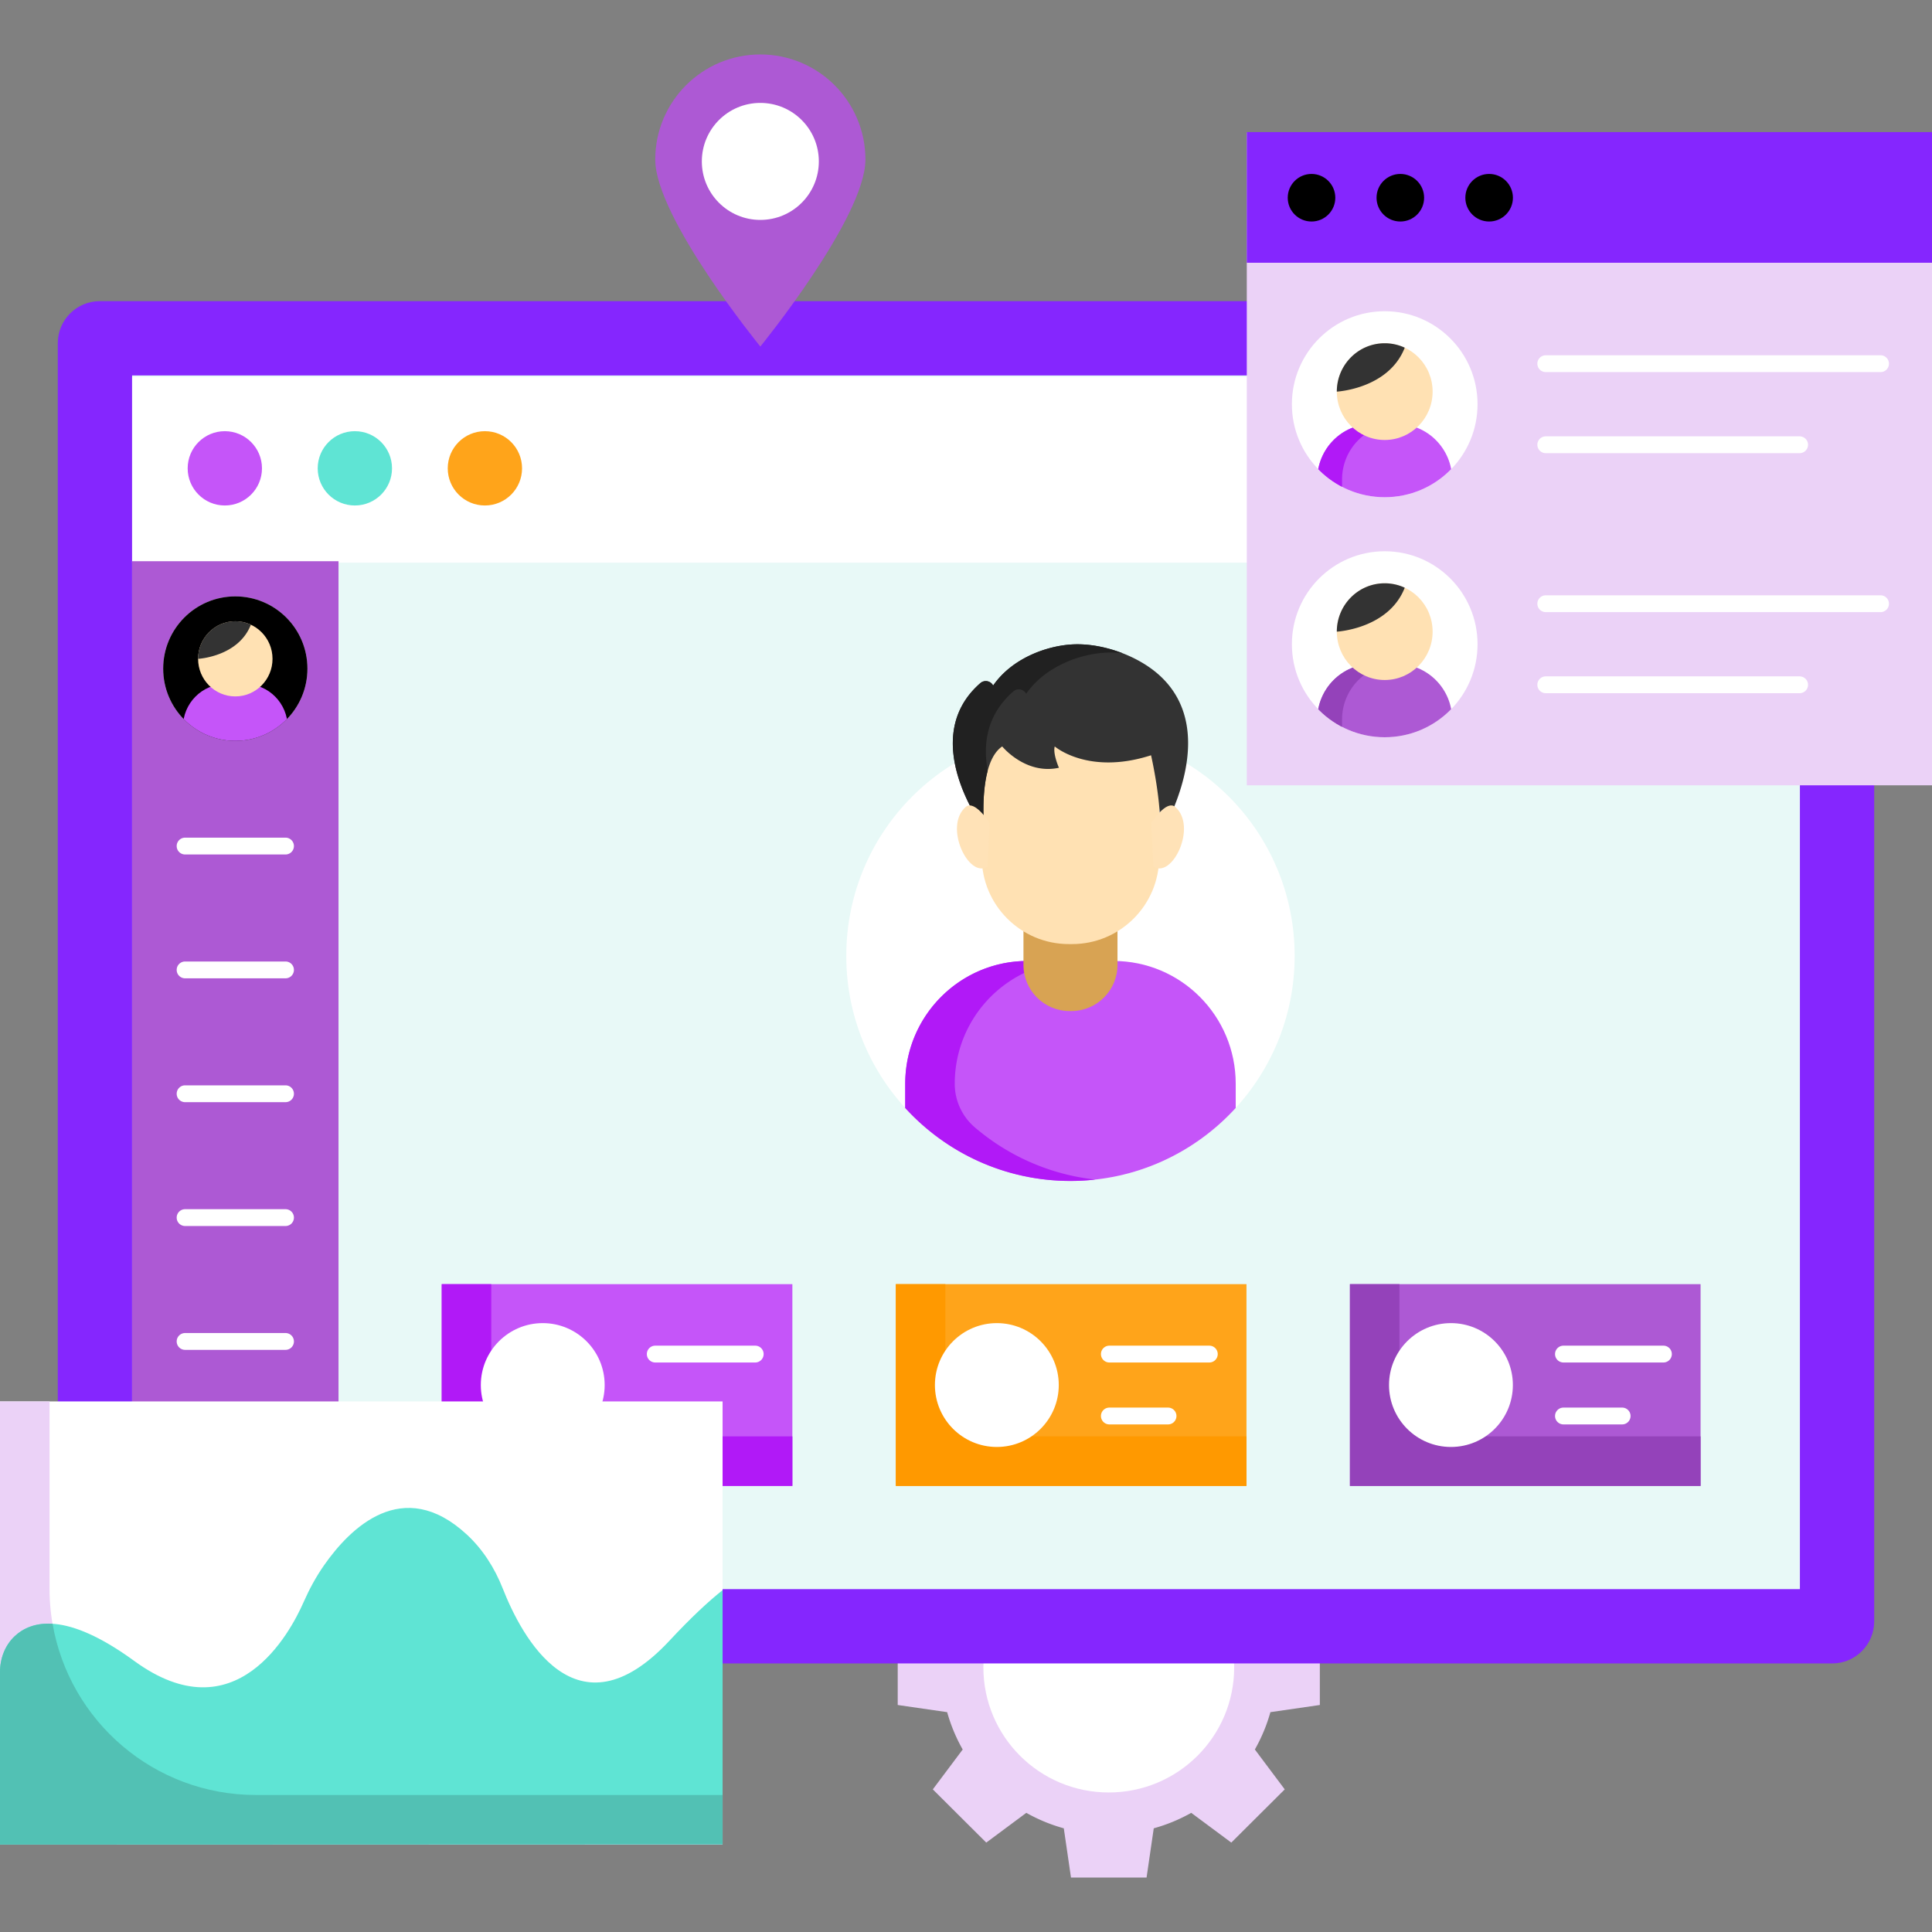 <svg xmlns="http://www.w3.org/2000/svg" xmlns:xlink="http://www.w3.org/1999/xlink" viewBox="0 0 468 468"><rect x="0" y="0" width="468" height="468" fill="#808080" stroke="none"/><path fill="#ebd2f7" d="M319.712 413.011V394.78l-11.977-1.735a40.123 40.123 0 0 0-3.764-9.043l7.238-9.663-12.945-12.891-9.703 7.208a40.482 40.482 0 0 0-9.08-3.748l-1.742-11.927h-18.307l-1.742 11.927a40.463 40.463 0 0 0-9.08 3.748l-9.703-7.208-12.945 12.891 7.238 9.663a40.104 40.104 0 0 0-3.764 9.043l-11.977 1.735v18.231l11.977 1.735a40.123 40.123 0 0 0 3.764 9.043l-7.238 9.663 12.945 12.891 9.703-7.208a40.482 40.482 0 0 0 9.08 3.748l1.742 11.927h18.307l1.742-11.927a40.463 40.463 0 0 0 9.08-3.748l9.703 7.208 12.945-12.891-7.238-9.663a40.104 40.104 0 0 0 3.764-9.043l11.977-1.735z" className="colore2d2f7 svgShape"/><ellipse cx="268.586" cy="403.895" fill="#fff" className="colorffffff svgShape" rx="30.377" ry="30.306"/><path fill="#8526fe" d="M14 392.764V83.13c0-5.624 4.559-10.183 10.183-10.183h419.634c5.624 0 10.183 4.559 10.183 10.183v309.634c0 5.624-4.559 10.183-10.183 10.183H24.183c-5.624 0-10.183-4.559-10.183-10.183z" className="color131c46 svgShape"/><path fill="#ad59d4" d="M209.637 38.648c0-14.06-11.398-25.457-25.457-25.457-14.06 0-25.457 11.398-25.457 25.457s25.457 45.298 25.457 45.298 25.457-31.239 25.457-45.298z" className="color865acc svgShape"/><circle cx="184.18" cy="39.1" r="14.172" fill="#fff" className="colorffffff svgShape"/><path fill="#e8f9f7" d="M32 90.947h404v294H32z" className="colorf0e8f9 svgShape"/><path fill="#fff" d="M259.306 177.036c29.992 0 54.306 24.407 54.306 54.515.016 29.972-24.195 54.506-54.306 54.516-30.112-.01-54.322-24.543-54.306-54.516 0-30.108 24.314-54.515 54.306-54.515z" className="colorffffff svgShape"/><path fill="#c555f9" d="M259.306 286.067c-15.845 0-30.103-6.814-40.031-17.68v-5.872c0-16.423 13.262-29.736 29.621-29.736h20.819c16.359 0 29.621 13.313 29.621 29.736v5.872c-9.927 10.866-24.185 17.68-40.03 17.68z" className="colorf955af svgShape"/><path fill="#b119f7" d="M236.139 273.091a13.904 13.904 0 0 1-4.864-10.576c0-16.423 13.262-29.736 29.622-29.736h-12c-16.359 0-29.622 13.313-29.622 29.736v5.873c9.927 10.866 24.186 17.68 40.031 17.68a54.55 54.55 0 0 0 6-.333c-11.062-1.222-21.124-5.777-29.167-12.644z" className="colorf7199e svgShape"/><path fill="#d8a353" d="M259.511 244.915h-.409c-6.177 0-11.184-5.007-11.184-11.184v-15.544h22.778v15.544c-.001 6.177-5.009 11.184-11.185 11.184z" className="colorf9a395 svgShape"/><path fill="#ffe1b3" d="M259.692 228.692h-.772c-11.656 0-21.106-9.449-21.106-21.106v-31.861h42.983v31.861c.001 11.657-9.449 21.106-21.105 21.106z" className="colorffc0b3 svgShape"/><path fill="#333" d="M240.573 166.062a2.005 2.005 0 0 0-3.097-.585c-15.522 13.528.921 35.339.921 35.339 0-.377-1.534-16.029 4.376-20.002 0 0 5.63 6.928 13.739 5.167 0 0-1.513-3.405-1.014-5.167 0 0 8.109 7.045 23.33 2.139 0 0 2.731 11.844 2.131 19.498 0 0 15.391-24.614.014-38.767-5.315-4.892-14.037-7.975-21.224-7.584-6.107.333-14.531 3.27-19.176 9.962z" className="color333333 svgShape"/><path fill="#212121" d="M245.476 167.477a2.005 2.005 0 0 1 3.097.585c4.646-6.692 13.07-9.629 19.177-9.961a25.25 25.25 0 0 1 4.164.134c-3.987-1.542-8.296-2.345-12.164-2.134-6.107.333-14.531 3.27-19.177 9.961a2.005 2.005 0 0 0-3.097-.585c-15.522 13.528.921 35.339.921 35.339 0-.266-.759-8.121.862-14.126-1.176-6.378-.309-13.526 6.217-19.213z" className="color212121 svgShape"/><path fill="#ffe2b7" d="M278.889 199.36s3.652-5.766 5.811-3.874c5.374 4.712-.725 17.45-5.314 14.426m-39.662-10.552s-3.652-5.766-5.811-3.874c-5.374 4.712.725 17.45 5.314 14.426" className="colorffc5b7 svgShape"/><path fill="#fff" d="M435.58 136.288H32.001v-45H435.58z" className="colorffffff svgShape"/><circle cx="117.46" cy="113.447" r="9" fill="#ffa41a" className="colorffc31a svgShape"/><circle cx="85.96" cy="113.447" r="9" fill="#5fe4d4" className="color61ceac svgShape"/><circle cx="54.46" cy="113.447" r="9" fill="#c555f9" className="colorf955af svgShape"/><path fill="#ad59d4" d="M32 135.947h50v249H32z" className="color865acc svgShape"/><ellipse cx="57" cy="161.968" fill="#ccc" className="colorcccccc svgShape" rx="17.469" ry="17.5"/><defs><ellipse id="a" cx="57" cy="161.968" fill="#000" className="color000000 svgShape" rx="17.469" ry="17.5"/></defs><use fill="#fff" overflow="visible" xlink:href="#a"/><clipPath id="b"><use overflow="visible" xlink:href="#a"/></clipPath><g className="color000000 svgShape" clip-path="url(#b)"><path fill="#c555f9" d="M59.345 165.69h-4.69c-5.714 0-10.346 4.677-10.346 10.447v13.583h25.382v-13.583c0-5.77-4.632-10.447-10.346-10.447z" className="colorf955af svgShape"/><ellipse cx="57" cy="159.596" fill="#ffe1b3" className="colorffc0b3 svgShape" rx="9.014" ry="9.101"/><path fill="#333" d="M60.768 151.328a8.903 8.903 0 0 0-3.768-.834c-4.978 0-9.014 4.075-9.014 9.101 0 .001 9.748-.509 12.782-8.267z" className="color333333 svgShape"/></g><path fill="#fff" d="M69.163 236.984H44.837a2.037 2.037 0 0 1 0-4.074h24.325a2.037 2.037 0 0 1 .001 4.074zm0-30H44.837a2.037 2.037 0 0 1 0-4.074h24.325a2.037 2.037 0 0 1 .001 4.074zm0 60H44.837a2.037 2.037 0 0 1 0-4.074h24.325a2.037 2.037 0 0 1 .001 4.074zm0 30H44.837a2.037 2.037 0 0 1 0-4.074h24.325a2.037 2.037 0 0 1 .001 4.074zm0 30H44.837a2.037 2.037 0 0 1 0-4.074h24.325a2.037 2.037 0 0 1 .001 4.074zm0 30H44.837a2.037 2.037 0 0 1 0-4.074h24.325a2.037 2.037 0 0 1 .001 4.074z" className="colorffffff svgShape"/><path fill="#c555f9" d="M107 311.067h84.941v48.88H107z" className="colorf955af svgShape"/><path fill="#b119f7" d="M119 311.067h-12v48.88h84.941v-12H139c-11.046 0-20-8.954-20-20v-16.88z" className="colorf7199e svgShape"/><circle cx="131.471" cy="335.507" r="15" fill="#fff" className="colorffffff svgShape"/><path fill="#fff" d="M172.941 345.044h-14.215a2.037 2.037 0 0 1 0-4.074h14.215a2.037 2.037 0 0 1 0 4.074zm10-15h-24.215a2.037 2.037 0 0 1 0-4.074h24.215a2.037 2.037 0 0 1 0 4.074z" className="colorffffff svgShape"/><path fill="#ffa41a" d="M217 311.067h84.941v48.88H217z" className="colorffc31a svgShape"/><path fill="#f90" d="M229 311.067h-12v48.88h84.941v-12H249c-11.046 0-20-8.954-20-20v-16.88z" className="colorffaf00 svgShape"/><circle cx="241.471" cy="335.507" r="15" fill="#fff" className="colorffffff svgShape"/><path fill="#fff" d="M282.941 345.044h-14.215a2.037 2.037 0 0 1 0-4.074h14.215a2.037 2.037 0 0 1 0 4.074zm10-15h-24.215a2.037 2.037 0 0 1 0-4.074h24.215a2.037 2.037 0 0 1 0 4.074z" className="colorffffff svgShape"/><path fill="#ad59d4" d="M327 311.067h84.941v48.88H327z" className="color865acc svgShape"/><path fill="#9442ba" d="M339 311.067h-12v48.88h84.941v-12H359c-11.046 0-20-8.954-20-20v-16.88z" className="color6a42ba svgShape"/><circle cx="351.471" cy="335.507" r="15" fill="#fff" className="colorffffff svgShape"/><path fill="#fff" d="M392.941 345.044h-14.215a2.037 2.037 0 0 1 0-4.074h14.215a2.037 2.037 0 0 1 0 4.074zm10-15h-24.215a2.037 2.037 0 0 1 0-4.074h24.215a2.037 2.037 0 0 1 0 4.074z" className="colorffffff svgShape"/><path fill="#ebd2f7" d="M302.016 32.087H468v158.148H302.016z" className="colore2d2f7 svgShape"/><ellipse cx="335.428" cy="97.917" fill="#fff" className="colorffffff svgShape" rx="22.486" ry="22.526"/><defs><ellipse id="c" cx="335.428" cy="97.917" fill="#000" className="color000000 svgShape" rx="22.486" ry="22.526"/></defs><clipPath id="d"><use overflow="visible" xlink:href="#c"/></clipPath><g className="color000000 svgShape" clip-path="url(#d)"><path fill="#c555f9" d="M338.446 102.708h-6.037c-7.355 0-13.317 6.02-13.317 13.447v17.484h32.672v-17.484c0-7.427-5.963-13.447-13.318-13.447z" className="colorf955af svgShape"/><path fill="#b119f7" d="M338.409 102.708h-6c-7.355 0-13.317 6.021-13.317 13.447v17.484h6v-17.484c0-7.427 5.962-13.447 13.317-13.447z" className="colorf7199e svgShape"/><ellipse cx="335.428" cy="94.864" fill="#ffe1b3" className="colorffc0b3 svgShape" rx="11.603" ry="11.715"/><path fill="#333" d="M340.278 84.222a11.462 11.462 0 0 0-4.851-1.073c-6.408 0-11.603 5.245-11.603 11.715.001 0 12.549-.657 16.454-10.642z" className="color333333 svgShape"/></g><path fill="#fff" d="M435.934 109.772h-61.493a2.037 2.037 0 0 1 0-4.074h61.493a2.037 2.037 0 0 1 0 4.074zm19.603-19.638h-81.096a2.037 2.037 0 0 1 0-4.074h81.096a2.037 2.037 0 0 1 0 4.074z" className="colorffffff svgShape"/><ellipse cx="335.428" cy="156.061" fill="#fff" className="colorffffff svgShape" rx="22.486" ry="22.526"/><defs><ellipse id="e" cx="335.428" cy="156.061" fill="#000" className="color000000 svgShape" rx="22.486" ry="22.526"/></defs><clipPath id="f"><use overflow="visible" xlink:href="#e"/></clipPath><g className="color000000 svgShape" clip-path="url(#f)"><path fill="#ad59d4" d="M338.446 160.852h-6.037c-7.355 0-13.317 6.02-13.317 13.447v17.484h32.672v-17.484c0-7.426-5.963-13.447-13.318-13.447z" className="color865acc svgShape"/><path fill="#9442ba" d="M338.409 160.852h-6c-7.355 0-13.317 6.021-13.317 13.447v17.484h6v-17.484c0-7.426 5.962-13.447 13.317-13.447z" className="color6a42ba svgShape"/><ellipse cx="335.428" cy="153.008" fill="#ffe1b3" className="colorffc0b3 svgShape" rx="11.603" ry="11.715"/><path fill="#333" d="M340.278 142.366a11.462 11.462 0 0 0-4.851-1.073c-6.408 0-11.603 5.245-11.603 11.715.001 0 12.549-.656 16.454-10.642z" className="color333333 svgShape"/></g><path fill="#fff" d="M435.934 167.917h-61.493a2.037 2.037 0 0 1 0-4.074h61.493a2.037 2.037 0 0 1 0 4.074zm19.603-19.638h-81.096a2.037 2.037 0 0 1 0-4.074h81.096a2.037 2.037 0 0 1 0 4.074z" className="colorffffff svgShape"/><path fill="#8526fe" d="M302.016 31.997H468v31.651H302.016z" className="color131c46 svgShape"/><g fill="#fff" className="colorffffff svgShape"><circle cx="317.698" cy="47.897" r="5.762" fill="#000" className="color000000 svgShape"/><circle cx="339.21" cy="47.897" r="5.762" fill="#000" className="color000000 svgShape"/><circle cx="360.722" cy="47.897" r="5.762" fill="#000" className="color000000 svgShape"/></g><path fill="#fff" d="M0 339.477h175.035v107.335H0z" className="colorffffff svgShape"/><path fill="#ebd2f7" d="M12 339.477H0v107.335h175.035v-12H62c-27.614 0-50-22.386-50-50v-45.335z" className="colore2d2f7 svgShape"/><path fill="#5fe4d4" d="M175.035 385.198c-3.424 2.706-7.656 6.647-12.871 12.242-22.599 24.243-35.881-1.201-40.368-12.618-1.949-4.959-4.841-9.529-8.76-13.14-15.514-14.293-28.282-1.471-34.53 7.472-1.962 2.809-3.59 5.815-4.969 8.951-3.287 7.475-16.471 32.148-41.009 14.241-16.559-12.083-24.925-9.818-28.989-5.983C1.18 398.589-.01 401.789 0 405.09v41.722l175.035-.058v-61.556z" className="color61ceac svgShape"/><path fill="#52c1b4" d="M12.739 393.34c-4.331-.278-7.259 1.191-9.201 3.024C1.18 398.589-.01 401.789 0 405.09v41.722l175.035-.058v-11.942H62c-24.705 0-45.211-17.923-49.261-41.472z" className="color52c1a1 svgShape"/></svg>